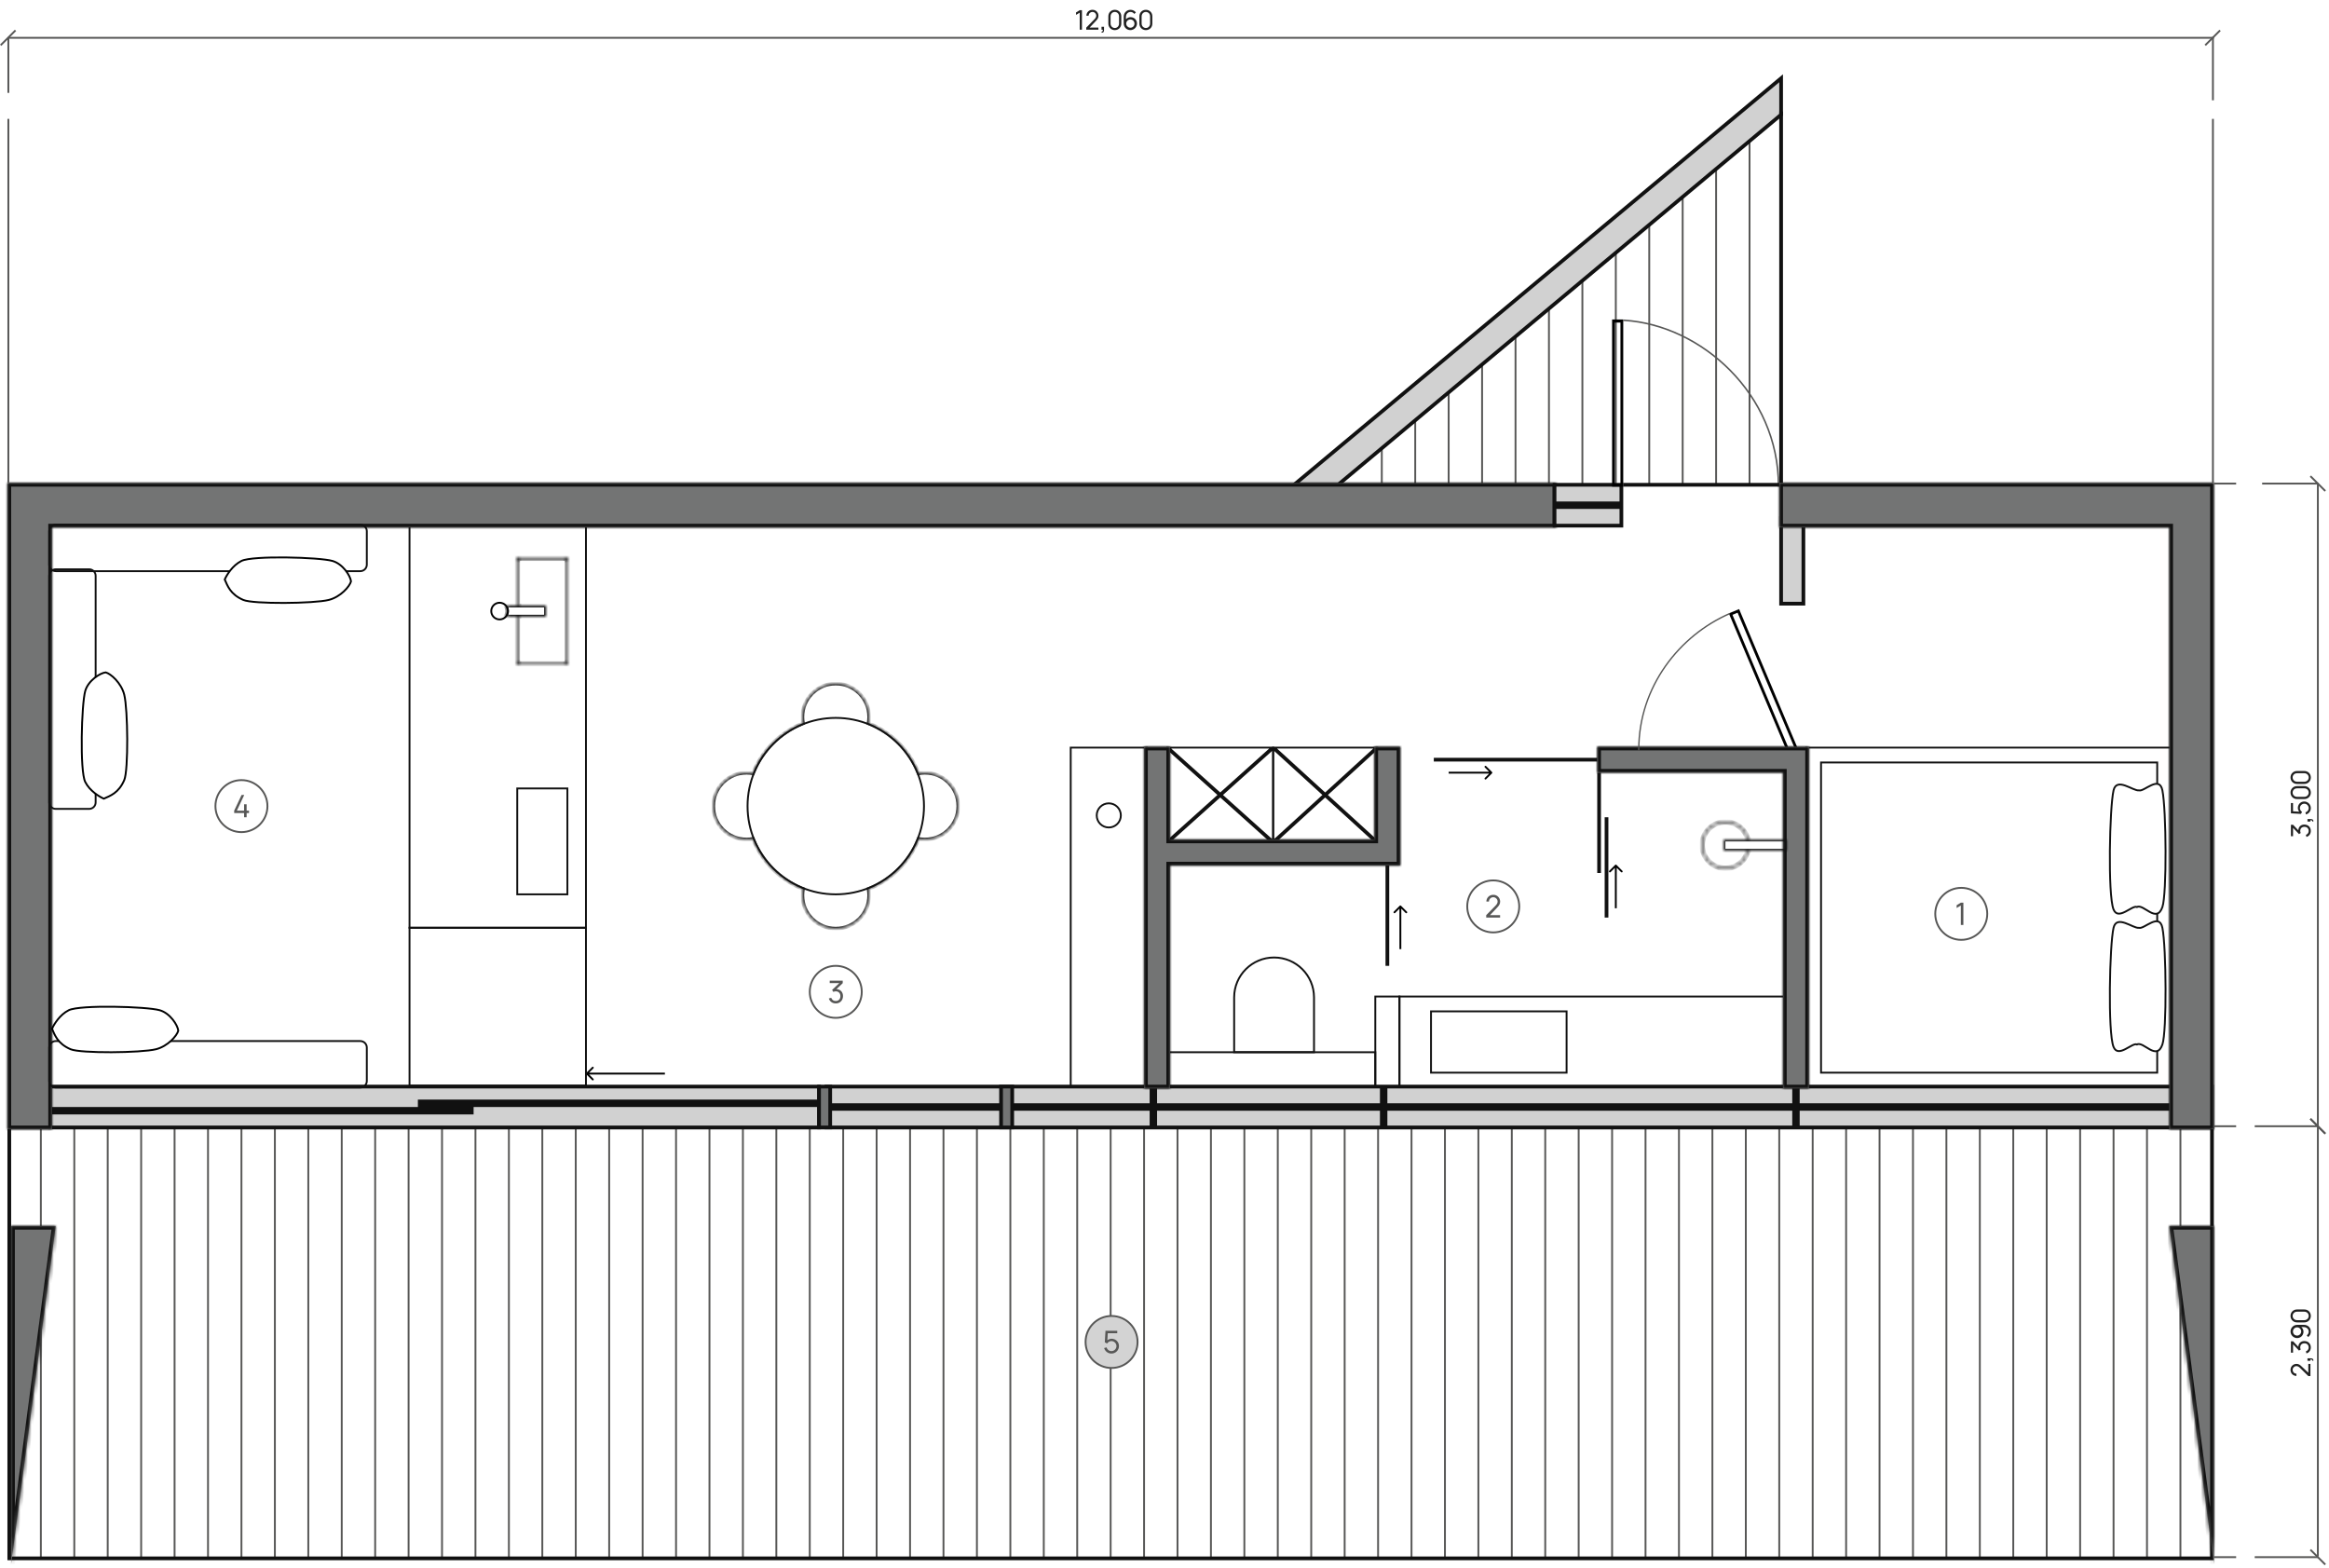 <svg width="627" height="422" viewBox="0 0 627 422" fill="none" xmlns="http://www.w3.org/2000/svg">
<path d="M209 304V419.543" stroke="#575756" stroke-width="0.5" stroke-miterlimit="10" stroke-linecap="square"/>
<path d="M290 304V419.543" stroke="#575756" stroke-width="0.5" stroke-miterlimit="10" stroke-linecap="square"/>
<path d="M371 304V419.543" stroke="#575756" stroke-width="0.5" stroke-miterlimit="10" stroke-linecap="square"/>
<path d="M452 304V419.543" stroke="#575756" stroke-width="0.5" stroke-miterlimit="10" stroke-linecap="square"/>
<path d="M533 304V419.543" stroke="#575756" stroke-width="0.5" stroke-miterlimit="10" stroke-linecap="square"/>
<path d="M218 304V419.543" stroke="#575756" stroke-width="0.5" stroke-miterlimit="10" stroke-linecap="square"/>
<path d="M299 304V419.543" stroke="#575756" stroke-width="0.5" stroke-miterlimit="10" stroke-linecap="square"/>
<path d="M380 304V419.543" stroke="#575756" stroke-width="0.5" stroke-miterlimit="10" stroke-linecap="square"/>
<path d="M461 304V419.543" stroke="#575756" stroke-width="0.5" stroke-miterlimit="10" stroke-linecap="square"/>
<path d="M542 304V419.543" stroke="#575756" stroke-width="0.5" stroke-miterlimit="10" stroke-linecap="square"/>
<path d="M227 304V419.543" stroke="#575756" stroke-width="0.5" stroke-miterlimit="10" stroke-linecap="square"/>
<path d="M308 304V419.543" stroke="#575756" stroke-width="0.5" stroke-miterlimit="10" stroke-linecap="square"/>
<path d="M389 304V419.543" stroke="#575756" stroke-width="0.5" stroke-miterlimit="10" stroke-linecap="square"/>
<path d="M470 304V419.543" stroke="#575756" stroke-width="0.5" stroke-miterlimit="10" stroke-linecap="square"/>
<path d="M551 304V419.543" stroke="#575756" stroke-width="0.5" stroke-miterlimit="10" stroke-linecap="square"/>
<path d="M236 304V419.543" stroke="#575756" stroke-width="0.5" stroke-miterlimit="10" stroke-linecap="square"/>
<path d="M317 304V419.543" stroke="#575756" stroke-width="0.5" stroke-miterlimit="10" stroke-linecap="square"/>
<path d="M398 304V419.543" stroke="#575756" stroke-width="0.5" stroke-miterlimit="10" stroke-linecap="square"/>
<path d="M479 304V419.543" stroke="#575756" stroke-width="0.5" stroke-miterlimit="10" stroke-linecap="square"/>
<path d="M560 304V419.543" stroke="#575756" stroke-width="0.5" stroke-miterlimit="10" stroke-linecap="square"/>
<path d="M245 304V419.543" stroke="#575756" stroke-width="0.5" stroke-miterlimit="10" stroke-linecap="square"/>
<path d="M326 304V419.543" stroke="#575756" stroke-width="0.5" stroke-miterlimit="10" stroke-linecap="square"/>
<path d="M407 304V419.543" stroke="#575756" stroke-width="0.5" stroke-miterlimit="10" stroke-linecap="square"/>
<path d="M488 304V419.543" stroke="#575756" stroke-width="0.5" stroke-miterlimit="10" stroke-linecap="square"/>
<path d="M569 304V419.543" stroke="#575756" stroke-width="0.5" stroke-miterlimit="10" stroke-linecap="square"/>
<path d="M254 304V419.543" stroke="#575756" stroke-width="0.5" stroke-miterlimit="10" stroke-linecap="square"/>
<path d="M335 304V419.543" stroke="#575756" stroke-width="0.5" stroke-miterlimit="10" stroke-linecap="square"/>
<path d="M416 304V419.543" stroke="#575756" stroke-width="0.5" stroke-miterlimit="10" stroke-linecap="square"/>
<path d="M497 304V419.543" stroke="#575756" stroke-width="0.5" stroke-miterlimit="10" stroke-linecap="square"/>
<path d="M578 304V419.543" stroke="#575756" stroke-width="0.5" stroke-miterlimit="10" stroke-linecap="square"/>
<path d="M263 304V419.543" stroke="#575756" stroke-width="0.5" stroke-miterlimit="10" stroke-linecap="square"/>
<path d="M344 304V419.543" stroke="#575756" stroke-width="0.5" stroke-miterlimit="10" stroke-linecap="square"/>
<path d="M425 304V419.543" stroke="#575756" stroke-width="0.5" stroke-miterlimit="10" stroke-linecap="square"/>
<path d="M506 304V419.543" stroke="#575756" stroke-width="0.5" stroke-miterlimit="10" stroke-linecap="square"/>
<path d="M587 304V419.543" stroke="#575756" stroke-width="0.5" stroke-miterlimit="10" stroke-linecap="square"/>
<path d="M272 304V419.543" stroke="#575756" stroke-width="0.5" stroke-miterlimit="10" stroke-linecap="square"/>
<path d="M353 304V419.543" stroke="#575756" stroke-width="0.5" stroke-miterlimit="10" stroke-linecap="square"/>
<path d="M434 304V419.543" stroke="#575756" stroke-width="0.5" stroke-miterlimit="10" stroke-linecap="square"/>
<path d="M515 304V419.543" stroke="#575756" stroke-width="0.5" stroke-miterlimit="10" stroke-linecap="square"/>
<path d="M281 304V419.543" stroke="#575756" stroke-width="0.5" stroke-miterlimit="10" stroke-linecap="square"/>
<path d="M362 304V419.543" stroke="#575756" stroke-width="0.5" stroke-miterlimit="10" stroke-linecap="square"/>
<path d="M443 304V419.543" stroke="#575756" stroke-width="0.5" stroke-miterlimit="10" stroke-linecap="square"/>
<path d="M524 304V419.543" stroke="#575756" stroke-width="0.5" stroke-miterlimit="10" stroke-linecap="square"/>
<path d="M164 304V419.543" stroke="#575756" stroke-width="0.5" stroke-miterlimit="10" stroke-linecap="square"/>
<path d="M119 304V419.543" stroke="#575756" stroke-width="0.5" stroke-miterlimit="10" stroke-linecap="square"/>
<path d="M74 304V419.543" stroke="#575756" stroke-width="0.5" stroke-miterlimit="10" stroke-linecap="square"/>
<path d="M29 304V419.543" stroke="#575756" stroke-width="0.5" stroke-miterlimit="10" stroke-linecap="square"/>
<path d="M200 304V419.543" stroke="#575756" stroke-width="0.5" stroke-miterlimit="10" stroke-linecap="square"/>
<path d="M155 304V419.543" stroke="#575756" stroke-width="0.5" stroke-miterlimit="10" stroke-linecap="square"/>
<path d="M110 304V419.543" stroke="#575756" stroke-width="0.5" stroke-miterlimit="10" stroke-linecap="square"/>
<path d="M65 304V419.543" stroke="#575756" stroke-width="0.5" stroke-miterlimit="10" stroke-linecap="square"/>
<path d="M20 304V419.543" stroke="#575756" stroke-width="0.5" stroke-miterlimit="10" stroke-linecap="square"/>
<path d="M191 304V419.543" stroke="#575756" stroke-width="0.5" stroke-miterlimit="10" stroke-linecap="square"/>
<path d="M146 304V419.543" stroke="#575756" stroke-width="0.5" stroke-miterlimit="10" stroke-linecap="square"/>
<path d="M101 304V419.543" stroke="#575756" stroke-width="0.5" stroke-miterlimit="10" stroke-linecap="square"/>
<path d="M56 304V419.543" stroke="#575756" stroke-width="0.5" stroke-miterlimit="10" stroke-linecap="square"/>
<path d="M11 304V419.543" stroke="#575756" stroke-width="0.5" stroke-miterlimit="10" stroke-linecap="square"/>
<path d="M182 304V419.543" stroke="#575756" stroke-width="0.5" stroke-miterlimit="10" stroke-linecap="square"/>
<path d="M137 304V419.543" stroke="#575756" stroke-width="0.5" stroke-miterlimit="10" stroke-linecap="square"/>
<path d="M92 304V419.543" stroke="#575756" stroke-width="0.5" stroke-miterlimit="10" stroke-linecap="square"/>
<path d="M47 304V419.543" stroke="#575756" stroke-width="0.5" stroke-miterlimit="10" stroke-linecap="square"/>
<path d="M173 304V419.543" stroke="#575756" stroke-width="0.5" stroke-miterlimit="10" stroke-linecap="square"/>
<path d="M128 304V419.543" stroke="#575756" stroke-width="0.5" stroke-miterlimit="10" stroke-linecap="square"/>
<path d="M83 304V419.543" stroke="#575756" stroke-width="0.5" stroke-miterlimit="10" stroke-linecap="square"/>
<path d="M38 304V419.543" stroke="#575756" stroke-width="0.5" stroke-miterlimit="10" stroke-linecap="square"/>
<path d="M595.5 419.5H2.5V303.5H595.5V419.5Z" stroke="#111111"/>
<mask id="path-67-inside-1_4296_576" fill="white">
<path fill-rule="evenodd" clip-rule="evenodd" d="M3 421L15 330H3L3 421ZM596 421L584 330H596V421Z"/>
</mask>
<path fill-rule="evenodd" clip-rule="evenodd" d="M3 421L15 330H3L3 421ZM596 421L584 330H596V421Z" fill="#737474"/>
<path d="M15 330L15.991 330.131L16.14 329H15V330ZM3 421L2 421L3.991 421.131L3 421ZM3 330V329H2L2 330L3 330ZM584 330V329H582.859L583.009 330.131L584 330ZM596 421L595.009 421.131L597 421H596ZM596 330H597V329H596V330ZM14.009 329.869L2.009 420.869L3.991 421.131L15.991 330.131L14.009 329.869ZM3 331H15V329H3V331ZM4 421L4 330L2 330L2 421L4 421ZM583.009 330.131L595.009 421.131L596.991 420.869L584.991 329.869L583.009 330.131ZM596 329H584V331H596V329ZM597 421V330H595V421H597Z" fill="#111111" mask="url(#path-67-inside-1_4296_576)"/>
<path fill-rule="evenodd" clip-rule="evenodd" d="M624.25 303V419H623.75V303H624.25Z" fill="#575756"/>
<path fill-rule="evenodd" clip-rule="evenodd" d="M607 418.927H624V419.427H607V418.927Z" fill="#575756"/>
<path fill-rule="evenodd" clip-rule="evenodd" d="M596 418.927H602V419.427H596V418.927Z" fill="#575756"/>
<path fill-rule="evenodd" clip-rule="evenodd" d="M622.177 301L626.177 305L625.823 305.354L621.823 301.354L622.177 301Z" fill="#575756"/>
<path fill-rule="evenodd" clip-rule="evenodd" d="M622.177 417L626.177 421L625.823 421.354L621.823 417.354L622.177 417Z" fill="#575756"/>
<path d="M618.23 370.392C617.771 370.4 617.341 370.195 617.049 369.875C616.772 369.576 616.641 369.16 616.641 368.752C616.641 368.307 616.801 367.891 617.115 367.6C617.406 367.315 617.815 367.147 618.238 367.147C618.799 367.147 619.186 367.395 619.667 367.869L621.431 369.532L621.431 367.162L622 367.162L622 370.429L621.431 370.429L619.178 368.219C618.843 367.891 618.537 367.745 618.238 367.745C617.961 367.745 617.705 367.855 617.516 368.044C617.319 368.234 617.21 368.489 617.21 368.774C617.21 369.036 617.312 369.284 617.479 369.466C617.676 369.663 617.939 369.794 618.23 369.787L618.23 370.392Z" fill="#212121"/>
<path d="M622.131 365.652C622.591 365.652 622.868 365.878 622.788 366.323L622.503 366.286C622.525 365.987 622.285 365.951 622 365.973L622 366.323L621.205 366.323L621.205 365.652L622.131 365.652Z" fill="#212121"/>
<path d="M619.186 361.445C619.499 361.132 619.951 360.993 620.389 361.001C620.921 361.008 621.417 361.205 621.73 361.606C621.986 361.912 622.102 362.313 622.102 362.7C622.11 363.086 621.993 363.48 621.745 363.793C621.541 364.056 621.249 364.245 620.936 364.34L620.775 363.771C620.987 363.706 621.176 363.582 621.307 363.407C621.461 363.21 621.534 362.955 621.534 362.7C621.534 362.444 621.453 362.189 621.293 362C621.074 361.722 620.739 361.613 620.389 361.613C620.061 361.613 619.732 361.715 619.514 361.963C619.331 362.167 619.251 362.437 619.251 362.707C619.251 362.896 619.302 363.101 619.39 363.276L618.923 363.567L617.319 361.876L617.319 364.129L616.75 364.129L616.75 361.066L617.334 361.066L618.741 362.546C618.755 362.116 618.909 361.737 619.186 361.445Z" fill="#212121"/>
<path d="M621.395 359.921L621.009 359.468C621.329 359.25 621.548 358.878 621.548 358.469C621.548 358.083 621.351 357.718 621.06 357.514C620.826 357.332 620.542 357.237 620.221 357.237L619.543 357.237C619.9 357.543 620.134 357.988 620.134 358.484C620.134 358.929 619.959 359.366 619.66 359.687C619.331 360.023 618.894 360.212 618.398 360.205C617.931 360.198 617.494 360.008 617.173 359.687C616.838 359.366 616.641 358.907 616.648 358.418C616.641 357.93 616.852 357.463 617.195 357.135C617.567 356.771 618.004 356.639 618.537 356.639L620.221 356.639C620.753 356.639 621.198 356.792 621.563 357.135C621.935 357.485 622.117 357.959 622.11 358.469C622.11 359.053 621.847 359.585 621.395 359.921ZM617.319 358.666C617.377 358.973 617.574 359.235 617.837 359.388C618.077 359.519 618.362 359.571 618.646 359.505C618.945 359.439 619.193 359.257 619.346 359.009C619.499 358.768 619.55 358.477 619.485 358.178C619.419 357.872 619.229 357.624 618.981 357.471C618.741 357.325 618.449 357.274 618.157 357.339C617.88 357.405 617.64 357.573 617.487 357.799C617.319 358.047 617.253 358.353 617.319 358.666Z" fill="#212121"/>
<path d="M622.11 354.239C622.11 354.735 621.913 355.224 621.541 355.545C621.184 355.858 620.804 355.982 620.309 355.982L618.435 355.982C617.946 355.982 617.552 355.858 617.188 355.53C616.838 355.216 616.634 354.743 616.641 354.239C616.634 353.751 616.823 353.277 617.188 352.949C617.538 352.628 617.939 352.497 618.435 352.497L620.309 352.497C620.782 352.497 621.184 352.621 621.541 352.927C621.905 353.255 622.11 353.722 622.11 354.239ZM617.21 354.239C617.202 354.633 617.414 354.99 617.727 355.195C617.931 355.326 618.165 355.384 618.435 355.384L620.309 355.384C620.564 355.384 620.812 355.34 621.023 355.195C621.337 354.983 621.541 354.626 621.541 354.239C621.541 353.846 621.337 353.488 621.023 353.284C620.812 353.138 620.593 353.095 620.309 353.095L618.435 353.095C618.165 353.095 617.953 353.146 617.727 353.277C617.414 353.488 617.202 353.846 617.21 354.239Z" fill="#212121"/>
<path d="M292.25 361.25C292.25 357.384 295.384 354.25 299.25 354.25C303.116 354.25 306.25 357.384 306.25 361.25C306.25 365.116 303.116 368.25 299.25 368.25C295.384 368.25 292.25 365.116 292.25 361.25Z" fill="#D3D3D3"/>
<path d="M297.611 358.25L297.428 361.333L298.045 361.683C298.12 361.55 298.228 361.433 298.345 361.333C298.578 361.133 298.886 361.008 299.211 361.008C299.561 361.008 299.878 361.142 300.12 361.367C300.395 361.608 300.57 361.975 300.57 362.367C300.57 362.742 300.411 363.075 300.161 363.325C299.92 363.567 299.578 363.717 299.211 363.717C298.87 363.717 298.545 363.583 298.303 363.358C298.111 363.192 297.97 362.958 297.903 362.708L297.253 362.883C297.353 363.25 297.553 363.575 297.82 363.825C298.195 364.175 298.686 364.375 299.211 364.367C299.753 364.375 300.278 364.158 300.645 363.783C301.011 363.425 301.245 362.908 301.245 362.367C301.253 361.792 301.028 361.267 300.603 360.883C300.245 360.567 299.77 360.383 299.278 360.383C298.853 360.383 298.428 360.542 298.111 360.808L298.228 358.892H300.778V358.25H297.611Z" fill="#575756"/>
<path d="M299.25 368C295.522 368 292.5 364.978 292.5 361.25H292C292 365.254 295.246 368.5 299.25 368.5V368ZM306 361.25C306 364.978 302.978 368 299.25 368V368.5C303.254 368.5 306.5 365.254 306.5 361.25H306ZM299.25 354.5C302.978 354.5 306 357.522 306 361.25H306.5C306.5 357.246 303.254 354 299.25 354V354.5ZM299.25 354C295.246 354 292 357.246 292 361.25H292.5C292.5 357.522 295.522 354.5 299.25 354.5V354Z" fill="#575756"/>
<path fill-rule="evenodd" clip-rule="evenodd" d="M466.403 165.51L467.788 164.933L483.598 202.49L482.213 203.067L466.403 165.51ZM468.195 163.961L484.575 202.886L481.806 204.039L465.426 165.114L468.195 163.961Z" fill="black"/>
<path d="M372 130.543L372 119.003" stroke="#575756" stroke-width="0.5" stroke-miterlimit="10" stroke-linecap="square"/>
<path d="M417 130.543L417 80.543" stroke="#575756" stroke-width="0.5" stroke-miterlimit="10" stroke-linecap="square"/>
<path d="M462 130.543L462 44.543" stroke="#575756" stroke-width="0.5" stroke-miterlimit="10" stroke-linecap="square"/>
<path d="M381 130.543L381 112.543" stroke="#575756" stroke-width="0.5" stroke-miterlimit="10" stroke-linecap="square"/>
<path d="M426 130.543L426 72.543" stroke="#575756" stroke-width="0.5" stroke-miterlimit="10" stroke-linecap="square"/>
<path d="M471 130.543L471 36.543" stroke="#575756" stroke-width="0.5" stroke-miterlimit="10" stroke-linecap="square"/>
<path d="M390 130.543L390 104.543" stroke="#575756" stroke-width="0.5" stroke-miterlimit="10" stroke-linecap="square"/>
<path d="M435 130.543L435 66.543" stroke="#575756" stroke-width="0.5" stroke-miterlimit="10" stroke-linecap="square"/>
<path d="M399 130.543L399 96.543" stroke="#575756" stroke-width="0.5" stroke-miterlimit="10" stroke-linecap="square"/>
<path d="M444 130.543L444 58.543" stroke="#575756" stroke-width="0.5" stroke-miterlimit="10" stroke-linecap="square"/>
<path d="M408 130.543L408 87.543" stroke="#575756" stroke-width="0.5" stroke-miterlimit="10" stroke-linecap="square"/>
<path d="M453 130.543L453 51.543" stroke="#575756" stroke-width="0.5" stroke-miterlimit="10" stroke-linecap="square"/>
<path d="M401.677 208.177C401.774 208.079 401.774 207.921 401.677 207.823L400.086 206.232C399.988 206.135 399.83 206.135 399.732 206.232C399.635 206.33 399.635 206.488 399.732 206.586L401.146 208L399.732 209.414C399.635 209.512 399.635 209.67 399.732 209.768C399.83 209.865 399.988 209.865 400.086 209.768L401.677 208.177ZM390 208.25H401.5V207.75H390V208.25Z" fill="black"/>
<path d="M157.823 288.823C157.726 288.921 157.726 289.079 157.823 289.177L159.414 290.768C159.512 290.865 159.67 290.865 159.768 290.768C159.865 290.67 159.865 290.512 159.768 290.414L158.354 289L159.768 287.586C159.865 287.488 159.865 287.33 159.768 287.232C159.67 287.135 159.512 287.135 159.414 287.232L157.823 288.823ZM179 288.75H158V289.25H179V288.75Z" fill="black"/>
<path d="M377.177 243.823C377.079 243.726 376.921 243.726 376.823 243.823L375.232 245.414C375.135 245.512 375.135 245.67 375.232 245.768C375.33 245.865 375.488 245.865 375.586 245.768L377 244.354L378.414 245.768C378.512 245.865 378.67 245.865 378.768 245.768C378.865 245.67 378.865 245.512 378.768 245.414L377.177 243.823ZM377.25 255.5L377.25 244L376.75 244L376.75 255.5L377.25 255.5Z" fill="black"/>
<path d="M435.177 232.823C435.079 232.726 434.921 232.726 434.823 232.823L433.232 234.414C433.135 234.512 433.135 234.67 433.232 234.768C433.33 234.865 433.488 234.865 433.586 234.768L435 233.354L436.414 234.768C436.512 234.865 436.67 234.865 436.768 234.768C436.865 234.67 436.865 234.512 436.768 234.414L435.177 232.823ZM435.25 244.5L435.25 233L434.75 233L434.75 244.5L435.25 244.5Z" fill="black"/>
<rect x="485.5" y="139.5" width="23" height="6" transform="rotate(90 485.5 139.5)" fill="#D1D1D1" stroke="#111111"/>
<path d="M479.5 30.866L360.219 130.5L348.379 130.5L479.5 21.069L479.5 30.866Z" fill="#D1D1D1" stroke="#111111"/>
<path d="M314.653 201.25L342.347 201.25L328.5 213.664L314.653 201.25ZM314.25 201.56L328.125 214L314.25 226.44L314.25 201.56ZM314.653 226.75L328.5 214.336L342.347 226.75L314.653 226.75ZM342.75 226.44L328.875 214L342.75 201.56L342.75 226.44Z" stroke="#111111" stroke-width="0.5"/>
<path d="M370.75 201.566L370.75 226.434L357.121 214L370.75 201.566ZM370.355 201.25L356.75 213.662L343.145 201.25L370.355 201.25ZM342.75 201.566L356.379 214L342.75 226.434L342.75 201.566ZM343.145 226.75L356.75 214.338L370.355 226.75L343.145 226.75Z" stroke="#111111" stroke-width="0.5"/>
<rect x="308.75" y="201.25" width="91.5" height="20.5" transform="rotate(90 308.75 201.25)" stroke="#111111" stroke-width="0.5"/>
<rect x="157.75" y="141.25" width="108.5" height="47.5" transform="rotate(90 157.75 141.25)" stroke="#111111" stroke-width="0.5"/>
<rect x="584.75" y="201.25" width="91.5" height="98.5" transform="rotate(90 584.75 201.25)" stroke="#111111" stroke-width="0.5"/>
<rect x="152.75" y="212.25" width="28.5" height="13.5" transform="rotate(90 152.75 212.25)" stroke="#111111" stroke-width="0.5"/>
<rect x="157.75" y="249.75" width="42.5" height="47.5" transform="rotate(90 157.75 249.75)" stroke="#111111" stroke-width="0.5"/>
<rect x="370.25" y="283.25" width="9.5" height="55.5" transform="rotate(90 370.25 283.25)" stroke="#111111" stroke-width="0.5"/>
<rect x="376.75" y="268.25" width="24.5" height="6.5" transform="rotate(90 376.75 268.25)" stroke="#111111" stroke-width="0.5"/>
<rect x="481.25" y="268.25" width="24.5" height="104.5" transform="rotate(90 481.25 268.25)" stroke="#111111" stroke-width="0.5"/>
<rect x="421.75" y="272.25" width="16.5" height="36.5" transform="rotate(90 421.75 272.25)" stroke="#111111" stroke-width="0.5"/>
<path d="M353.75 268.5L353.75 283.25L332.25 283.25L332.25 268.5C332.25 262.563 337.063 257.75 343 257.75C348.937 257.75 353.75 262.563 353.75 268.5Z" stroke="#111111" stroke-width="0.5"/>
<path d="M595.5 297.5H484V292.5H595.5V297.5ZM483 292.5V297.5H373V292.5H483ZM373 298.5H483V303.5H373V298.5ZM372 292.5V297.5H311V292.5H372ZM311 298.5H372V303.5H311V298.5ZM310 292.5V297.5H222.5V292.5H310ZM222.5 298.5H310V303.5H222.5V298.5ZM484 298.5H595.5V303.5H484V298.5Z" fill="#D1D1D1" stroke="#111111"/>
<path d="M127 298.5H13.5V292.5H220.5V296.5H113V297.5H220.5V303.5H13.5V299.5H127V298.5Z" fill="#D1D1D1" stroke="#111111"/>
<mask id="path-111-inside-2_4296_576" fill="white">
<path d="M419 130L419 142L14 142L14 304L2 304L2 130L419 130Z"/>
</mask>
<path d="M419 130L419 142L14 142L14 304L2 304L2 130L419 130Z" fill="#737474"/>
<path d="M419 130L420 130L420 129L419 129V130ZM14 304L14 305L15 305L15 304L14 304ZM2 304L1 304L1 305L2 305L2 304ZM2 130L2 129L1 129L1 130L2 130ZM14 142L14 141L13 141L13 142L14 142ZM419 142L419 143L420 143L420 142L419 142ZM14 303L2 303L2 305L14 305L14 303ZM3 304L3 130L1 130L1 304L3 304ZM2 131L419 131V129L2 129L2 131ZM13 142L13 304L15 304L15 142L13 142ZM418 130L418 142L420 142L420 130L418 130ZM419 141L14 141L14 143L419 143L419 141Z" fill="#111111" mask="url(#path-111-inside-2_4296_576)"/>
<path d="M436.5 135.5H418.5V130.5H436.5V135.5ZM418.5 136.5H436.5V141.5H418.5V136.5Z" fill="#D1D1D1" stroke="#111111"/>
<mask id="path-114-inside-3_4296_576" fill="white">
<path fill-rule="evenodd" clip-rule="evenodd" d="M596 130H479V142L584 142L584 304H596L596 142V130Z"/>
</mask>
<path fill-rule="evenodd" clip-rule="evenodd" d="M596 130H479V142L584 142L584 304H596L596 142V130Z" fill="#737474"/>
<path d="M479 130V129H478V130H479ZM596 130H597V129H596V130ZM479 142H478V143L479 143L479 142ZM584 142L585 142L585 141L584 141L584 142ZM584 304L583 304L583 305H584V304ZM596 304V305H597L597 304L596 304ZM596 142L597 142V142H596ZM479 131H596V129H479V131ZM480 142V130H478V142H480ZM584 141L479 141L479 143L584 143L584 141ZM585 304L585 142L583 142L583 304L585 304ZM596 303H584V305H596V303ZM595 142L595 304L597 304L597 142L595 142ZM595 130V142H597V130H595Z" fill="#111111" mask="url(#path-114-inside-3_4296_576)"/>
<rect x="220.5" y="292.5" width="3" height="11" fill="#737474" stroke="#111111"/>
<rect x="269.5" y="292.5" width="3" height="11" fill="#737474" stroke="#111111"/>
<mask id="path-118-inside-4_4296_576" fill="white">
<path fill-rule="evenodd" clip-rule="evenodd" d="M315 233L315 293H308L308 201H315L315 226L370 226V201H377V233H371H370L315 233Z"/>
</mask>
<path fill-rule="evenodd" clip-rule="evenodd" d="M315 233L315 293H308L308 201H315L315 226L370 226V201H377V233H371H370L315 233Z" fill="#737474"/>
<path d="M315 293V294H316L316 293L315 293ZM315 233L315 232L314 232L314 233L315 233ZM308 293L307 293L307 294H308V293ZM308 201V200H307L307 201L308 201ZM315 201L316 201L316 200H315V201ZM315 226L314 226L314 227L315 227L315 226ZM370 226L370 227L371 227V226H370ZM370 201V200H369V201H370ZM377 201H378V200H377V201ZM377 233V234H378V233H377ZM370 233L370 234H370V233ZM316 293L316 233L314 233L314 293L316 293ZM308 294H315V292H308V294ZM307 201L307 293L309 293L309 201L307 201ZM315 200H308V202H315V200ZM316 226L316 201L314 201L314 226L316 226ZM315 227L370 227L370 225L315 225L315 227ZM369 201V226H371V201H369ZM377 200H370V202H377V200ZM378 233V201H376V233H378ZM371 234H377V232H371V234ZM371 232H370V234H371V232ZM370 232L315 232L315 234L370 234L370 232Z" fill="#111111" mask="url(#path-118-inside-4_4296_576)"/>
<mask id="path-120-inside-5_4296_576" fill="white">
<path fill-rule="evenodd" clip-rule="evenodd" d="M430 208L480 208L480 293H487L487 208V201L480 201H430V208Z"/>
</mask>
<path fill-rule="evenodd" clip-rule="evenodd" d="M430 208L480 208L480 293H487L487 208V201L480 201H430V208Z" fill="#737474"/>
<path d="M480 208L481 208L481 207L480 207L480 208ZM430 208H429V209L430 209L430 208ZM480 293L479 293L479 294H480V293ZM487 293V294H488L488 293L487 293ZM487 208L488 208V208H487ZM487 201H488V200L487 200L487 201ZM480 201L480 200H480V201ZM430 201V200H429V201H430ZM480 207L430 207L430 209L480 209L480 207ZM481 293L481 208L479 208L479 293L481 293ZM487 292H480V294H487V292ZM486 208L486 293L488 293L488 208L486 208ZM486 201V208H488V201H486ZM480 202L487 202L487 200L480 200L480 202ZM430 202H480V200H430V202ZM431 208V201H429V208H431Z" fill="#111111" mask="url(#path-120-inside-5_4296_576)"/>
<circle cx="298.5" cy="219.5" r="3.25" stroke="#111111" stroke-width="0.5"/>
<mask id="path-123-inside-6_4296_576" fill="white">
<path fill-rule="evenodd" clip-rule="evenodd" d="M234 193C234 193.575 233.946 194.137 233.843 194.682C239.985 197.117 244.883 202.015 247.318 208.157C247.863 208.054 248.425 208 249 208C253.971 208 258 212.029 258 217C258 221.971 253.971 226 249 226C248.425 226 247.863 225.946 247.318 225.843C244.883 231.985 239.985 236.883 233.843 239.318C233.946 239.863 234 240.425 234 241C234 245.971 229.971 250 225 250C220.029 250 216 245.971 216 241C216 240.425 216.054 239.863 216.157 239.318C210.015 236.883 205.117 231.985 202.682 225.843C202.137 225.946 201.575 226 201 226C196.029 226 192 221.971 192 217C192 212.029 196.029 208 201 208C201.575 208 202.137 208.054 202.682 208.157C205.117 202.015 210.015 197.117 216.157 194.682C216.054 194.137 216 193.575 216 193C216 188.029 220.029 184 225 184C229.971 184 234 188.029 234 193Z"/>
</mask>
<path d="M233.843 194.682L233.352 194.589L233.275 194.994L233.659 195.146L233.843 194.682ZM247.318 208.157L246.854 208.341L247.006 208.725L247.411 208.648L247.318 208.157ZM247.318 225.843L247.411 225.352L247.006 225.275L246.854 225.659L247.318 225.843ZM233.843 239.318L233.659 238.854L233.275 239.006L233.352 239.411L233.843 239.318ZM216.157 239.318L216.648 239.411L216.725 239.006L216.341 238.854L216.157 239.318ZM202.682 225.843L203.146 225.659L202.994 225.275L202.589 225.352L202.682 225.843ZM202.682 208.157L202.589 208.648L202.994 208.725L203.146 208.341L202.682 208.157ZM216.157 194.682L216.341 195.146L216.725 194.994L216.648 194.589L216.157 194.682ZM234.334 194.775C234.443 194.199 234.5 193.606 234.5 193H233.5C233.5 193.543 233.449 194.075 233.352 194.589L234.334 194.775ZM247.783 207.973C245.297 201.702 240.298 196.703 234.027 194.217L233.659 195.146C239.673 197.531 244.469 202.327 246.854 208.341L247.783 207.973ZM249 207.5C248.394 207.5 247.801 207.557 247.225 207.666L247.411 208.648C247.925 208.551 248.457 208.5 249 208.5V207.5ZM258.5 217C258.5 211.753 254.247 207.5 249 207.5V208.5C253.694 208.5 257.5 212.306 257.5 217H258.5ZM249 226.5C254.247 226.5 258.5 222.247 258.5 217H257.5C257.5 221.694 253.694 225.5 249 225.5V226.5ZM247.225 226.334C247.801 226.443 248.394 226.5 249 226.5V225.5C248.457 225.5 247.926 225.449 247.411 225.352L247.225 226.334ZM234.027 239.783C240.298 237.297 245.297 232.298 247.783 226.027L246.854 225.659C244.469 231.673 239.673 236.469 233.659 238.854L234.027 239.783ZM234.5 241C234.5 240.394 234.443 239.801 234.334 239.225L233.352 239.411C233.449 239.926 233.5 240.457 233.5 241H234.5ZM225 250.5C230.247 250.5 234.5 246.247 234.5 241H233.5C233.5 245.694 229.694 249.5 225 249.5V250.5ZM215.5 241C215.5 246.247 219.753 250.5 225 250.5V249.5C220.306 249.5 216.5 245.694 216.5 241H215.5ZM215.666 239.225C215.557 239.801 215.5 240.394 215.5 241H216.5C216.5 240.457 216.551 239.925 216.648 239.411L215.666 239.225ZM202.217 226.027C204.703 232.298 209.702 237.297 215.973 239.783L216.341 238.854C210.327 236.469 205.531 231.673 203.146 225.659L202.217 226.027ZM202.589 225.352C202.075 225.449 201.543 225.5 201 225.5V226.5C201.606 226.5 202.199 226.443 202.775 226.334L202.589 225.352ZM201 225.5C196.306 225.5 192.5 221.694 192.5 217H191.5C191.5 222.247 195.753 226.5 201 226.5V225.5ZM192.5 217C192.5 212.306 196.306 208.5 201 208.5V207.5C195.753 207.5 191.5 211.753 191.5 217H192.5ZM201 208.5C201.543 208.5 202.075 208.551 202.589 208.648L202.775 207.666C202.199 207.557 201.606 207.5 201 207.5V208.5ZM215.973 194.217C209.702 196.703 204.703 201.702 202.217 207.973L203.146 208.341C205.531 202.327 210.327 197.531 216.341 195.146L215.973 194.217ZM215.5 193C215.5 193.606 215.557 194.199 215.666 194.775L216.648 194.589C216.551 194.075 216.5 193.543 216.5 193H215.5ZM225 183.5C219.753 183.5 215.5 187.753 215.5 193H216.5C216.5 188.306 220.306 184.5 225 184.5V183.5ZM234.5 193C234.5 187.753 230.247 183.5 225 183.5V184.5C229.694 184.5 233.5 188.306 233.5 193H234.5Z" fill="#111111" mask="url(#path-123-inside-6_4296_576)"/>
<circle cx="225" cy="217" r="23.75" stroke="#111111" stroke-width="0.5"/>
<line x1="430.5" y1="208" x2="430.5" y2="235" stroke="#111111"/>
<line x1="386" y1="204.5" x2="430" y2="204.5" stroke="#111111"/>
<line x1="432.5" y1="220" x2="432.5" y2="247" stroke="#111111"/>
<line x1="373.5" y1="233" x2="373.5" y2="260" stroke="#111111"/>
<path fill-rule="evenodd" clip-rule="evenodd" d="M437.024 86L437.232 86.012C458.117 87.26 479.016 105.996 479 130.79L479 131L478.584 131L478.584 130.79C478.6 106.241 457.895 87.668 437.207 86.431L437 86.42L437.024 86Z" fill="#575756"/>
<path fill-rule="evenodd" clip-rule="evenodd" d="M465.595 165C452.05 170.88 440.989 184.729 441 201.813L441 202L441.366 202L441.366 201.813C441.355 184.885 452.329 171.154 465.76 165.334C465.829 165.304 465.595 165 465.595 165Z" fill="#575756"/>
<path fill-rule="evenodd" clip-rule="evenodd" d="M436.25 86.833L434.75 86.833L434.75 130.167L436.25 130.167L436.25 86.833ZM434 86L434 131L437 131L437 86L434 86Z" fill="black"/>
<path fill-rule="evenodd" clip-rule="evenodd" d="M580.5 248.001V245.989C580.672 245.968 580.839 245.918 581 245.831V248.061C580.842 248.013 580.675 247.995 580.5 248.001ZM580.5 282.989V288.5L490.5 288.5L490.5 205.5L580.5 205.5V211.001C580.675 210.995 580.842 211.013 581 211.061V205.5V205H580.5L490.5 205L490 205V205.5L490 288.5L490 289H490.5L580.5 289H581V288.5V282.831C580.839 282.918 580.672 282.968 580.5 282.989Z" fill="#111111"/>
<path d="M582.151 212.767C583.204 218.001 583.36 240.66 582.151 244.166C580.572 248.745 577.064 243.185 575.31 244.166C574.083 243.512 570.259 247.96 568.996 244.82C567.418 240.895 567.944 217.346 568.996 212.767C569.838 209.104 574.258 212.986 575.837 212.767C577.24 213.204 581.309 208.581 582.151 212.767Z" stroke="#111111" stroke-width="0.5"/>
<path d="M582.151 249.767C583.204 255.001 583.36 277.66 582.151 281.166C580.572 285.745 577.064 280.185 575.31 281.166C574.083 280.512 570.259 284.96 568.996 281.82C567.418 277.895 567.944 254.346 568.996 249.767C569.838 246.104 574.258 249.986 575.837 249.767C577.24 250.204 581.309 245.581 582.151 249.767Z" stroke="#111111" stroke-width="0.5"/>
<path fill-rule="evenodd" clip-rule="evenodd" d="M15 141.5H97C97.828 141.5 98.5 142.172 98.5 143V152C98.5 152.828 97.828 153.5 97 153.5H92.997C93.13 153.665 93.256 153.833 93.374 154H97C98.105 154 99 153.105 99 152V143C99 141.895 98.105 141 97 141H15C13.895 141 13 141.895 13 143V152C13 153.105 13.895 154 15 154H61.667C61.787 153.835 61.914 153.667 62.048 153.5H15C14.172 153.5 13.5 152.828 13.5 152V143C13.5 142.172 14.172 141.5 15 141.5Z" fill="#111111"/>
<path fill-rule="evenodd" clip-rule="evenodd" d="M13.5 216L13.5 155C13.5 154.172 14.172 153.5 15 153.5L24 153.5C24.828 153.5 25.5 154.172 25.5 155L25.5 182.46C25.666 182.328 25.833 182.205 26 182.089L26 155C26 153.895 25.105 153 24 153H15C13.895 153 13 153.895 13 155L13 216C13 217.105 13.895 218 15 218H24C25.105 218 26 217.105 26 216V213.871C25.835 213.753 25.668 213.628 25.5 213.495V216C25.5 216.828 24.828 217.5 24 217.5H15C14.172 217.5 13.5 216.828 13.5 216Z" fill="#111111"/>
<path fill-rule="evenodd" clip-rule="evenodd" d="M16.091 280.5C15.933 280.335 15.787 280.168 15.653 280H15C13.895 280 13 280.895 13 282V291C13 292.105 13.895 293 15 293H97C98.105 293 99 292.105 99 291V282C99 280.895 98.105 280 97 280H46.23C46.055 280.169 45.87 280.336 45.675 280.5H97C97.828 280.5 98.5 281.172 98.5 282V291C98.5 291.828 97.828 292.5 97 292.5H15C14.172 292.5 13.5 291.828 13.5 291V282C13.5 281.172 14.172 280.5 15 280.5H16.091Z" fill="#111111"/>
<path d="M88.5 161.5C84.5 162.5 68.18 162.648 65.5 161.5C62 160 61.25 157.667 60.5 156C61 154.833 62.6 152.2 65 151C68 149.5 86 150 89.5 151C92.3 151.8 94.333 155 94.5 156.5C94.167 157.834 91.7 160.7 88.5 161.5Z" stroke="black" stroke-width="0.5"/>
<path d="M33.446 187C34.446 191 34.595 207.32 33.446 210C31.946 213.5 29.613 214.25 27.946 215C26.78 214.5 24.147 212.9 22.947 210.5C21.447 207.5 21.947 189.5 22.947 186C23.747 183.2 26.947 181.167 28.447 181C29.78 181.333 32.646 183.8 33.446 187Z" stroke="black" stroke-width="0.5"/>
<path d="M42 282.446C38 283.446 21.68 283.595 19 282.446C15.5 280.946 14.75 278.613 14 276.946C14.5 275.78 16.1 273.147 18.5 271.947C21.5 270.447 39.5 270.947 43 271.947C45.8 272.747 47.833 275.947 48 277.447C47.667 278.78 45.2 281.646 42 282.446Z" stroke="black" stroke-width="0.5"/>
<mask id="path-142-inside-7_4296_576" fill="white">
<path fill-rule="evenodd" clip-rule="evenodd" d="M139.5 150.5L152.5 150.5L152.5 178.5H139.5L139.5 166H147V163H139.5L139.5 150.5ZM139 163L139 150.5V150H139.5H152.5H153V150.5L153 178.5V179H152.5H139.5H139V178.5L139 166H136C136 166 136.5 165.5 136.5 164.5C136.5 163.5 136 163 136 163H139Z"/>
</mask>
<path d="M152.5 150.5L153 150.5L153 150L152.5 150L152.5 150.5ZM139.5 150.5L139.5 150L139 150L139 150.5L139.5 150.5ZM152.5 178.5V179H153L153 178.5L152.5 178.5ZM139.5 178.5L139 178.5L139 179H139.5V178.5ZM139.5 166V165.5H139L139 166L139.5 166ZM147 166V166.5H147.5V166H147ZM147 163H147.5V162.5H147V163ZM139.5 163L139 163L139 163.5H139.5V163ZM139 150.5L139.5 150.5V150.5H139ZM139 163V163.5H139.5L139.5 163L139 163ZM139 150V149.5H138.5V150H139ZM153 150H153.5V149.5H153V150ZM153 150.5L153.5 150.5V150.5H153ZM153 178.5L152.5 178.5V178.5H153ZM153 179V179.5H153.5V179H153ZM139 179H138.5V179.5H139V179ZM139 178.5L138.5 178.5V178.5H139ZM139 166L139.5 166L139.5 165.5H139V166ZM136 166L135.646 165.646L134.793 166.5H136V166ZM136 163V162.5H134.793L135.646 163.354L136 163ZM152.5 150L139.5 150L139.5 151L152.5 151L152.5 150ZM153 178.5L153 150.5L152 150.5L152 178.5L153 178.5ZM139.5 179H152.5V178H139.5V179ZM139 166L139 178.5L140 178.5L140 166L139 166ZM147 165.5H139.5V166.5H147V165.5ZM146.5 163V166H147.5V163H146.5ZM139.5 163.5H147V162.5H139.5V163.5ZM139 150.5L139 163L140 163L140 150.5L139 150.5ZM138.5 150.5L138.5 163L139.5 163L139.5 150.5L138.5 150.5ZM138.5 150V150.5H139.5V150H138.5ZM139.5 149.5H139V150.5H139.5V149.5ZM152.5 149.5H139.5V150.5H152.5V149.5ZM153 149.5H152.5V150.5H153V149.5ZM153.5 150.5V150H152.5V150.5H153.5ZM153.5 178.5L153.5 150.5L152.5 150.5L152.5 178.5L153.5 178.5ZM153.5 179V178.5H152.5V179H153.5ZM152.5 179.5H153V178.5H152.5V179.5ZM139.5 179.5H152.5V178.5H139.5V179.5ZM139 179.5H139.5V178.5H139V179.5ZM138.5 178.5V179H139.5V178.5H138.5ZM138.5 166L138.5 178.5L139.5 178.5L139.5 166L138.5 166ZM139 165.5H136V166.5H139V165.5ZM136 166C136.354 166.354 136.354 166.353 136.354 166.353C136.354 166.353 136.354 166.353 136.354 166.353C136.355 166.353 136.355 166.352 136.355 166.352C136.356 166.352 136.356 166.351 136.357 166.35C136.358 166.349 136.359 166.348 136.361 166.346C136.363 166.344 136.367 166.34 136.37 166.336C136.378 166.328 136.387 166.318 136.398 166.306C136.419 166.281 136.447 166.248 136.478 166.206C136.541 166.123 136.62 166.003 136.697 165.849C136.853 165.537 137 165.086 137 164.5H136C136 164.914 135.897 165.213 135.803 165.401C135.755 165.497 135.709 165.565 135.678 165.606C135.663 165.627 135.651 165.641 135.645 165.647C135.642 165.651 135.641 165.652 135.641 165.652C135.641 165.652 135.641 165.652 135.642 165.651C135.643 165.65 135.643 165.65 135.644 165.649C135.644 165.649 135.645 165.648 135.645 165.648C135.645 165.648 135.646 165.647 135.646 165.647C135.646 165.647 135.646 165.647 135.646 165.647C135.646 165.647 135.646 165.646 136 166ZM137 164.5C137 163.914 136.853 163.463 136.697 163.151C136.62 162.997 136.541 162.877 136.478 162.794C136.447 162.752 136.419 162.719 136.398 162.694C136.387 162.682 136.378 162.672 136.37 162.664C136.367 162.66 136.363 162.656 136.361 162.654C136.359 162.652 136.358 162.651 136.357 162.65C136.356 162.649 136.356 162.648 136.355 162.648C136.355 162.648 136.355 162.647 136.354 162.647C136.354 162.647 136.354 162.647 136.354 162.647C136.354 162.647 136.354 162.646 136 163C135.646 163.354 135.646 163.353 135.646 163.353C135.646 163.353 135.646 163.353 135.646 163.353C135.646 163.353 135.645 163.352 135.645 163.352C135.645 163.352 135.644 163.351 135.644 163.351C135.643 163.35 135.643 163.35 135.642 163.349C135.641 163.348 135.641 163.348 135.641 163.348C135.641 163.348 135.642 163.349 135.645 163.353C135.651 163.359 135.663 163.373 135.678 163.394C135.709 163.435 135.755 163.503 135.803 163.599C135.897 163.787 136 164.086 136 164.5H137ZM136 163.5H139V162.5H136V163.5Z" fill="black" mask="url(#path-142-inside-7_4296_576)"/>
<circle cx="134.5" cy="164.5" r="2.25" stroke="black" stroke-width="0.5"/>
<mask id="path-145-inside-8_4296_576" fill="white">
<path fill-rule="evenodd" clip-rule="evenodd" d="M470.311 229C469.645 231.588 467.296 233.5 464.5 233.5C461.186 233.5 458.5 230.814 458.5 227.5C458.5 224.186 461.186 221.5 464.5 221.5C467.296 221.5 469.645 223.412 470.311 226H464V229H470.311ZM470.826 229C470.149 231.867 467.574 234 464.5 234C460.91 234 458 231.09 458 227.5C458 223.91 460.91 221 464.5 221C467.574 221 470.149 223.133 470.826 226H481V229H470.826Z"/>
</mask>
<path d="M470.311 229L470.795 229.125L470.956 228.5H470.311V229ZM470.311 226V226.5H470.956L470.795 225.875L470.311 226ZM464 226V225.5H463.5V226H464ZM464 229H463.5V229.5H464V229ZM470.826 229V228.5H470.43L470.339 228.885L470.826 229ZM470.826 226L470.339 226.115L470.43 226.5H470.826V226ZM481 226H481.5V225.5H481V226ZM481 229V229.5H481.5V229H481ZM464.5 234C467.529 234 470.074 231.928 470.795 229.125L469.827 228.875C469.216 231.248 467.062 233 464.5 233V234ZM458 227.5C458 231.09 460.91 234 464.5 234V233C461.462 233 459 230.538 459 227.5H458ZM464.5 221C460.91 221 458 223.91 458 227.5H459C459 224.462 461.462 222 464.5 222V221ZM470.795 225.875C470.074 223.072 467.529 221 464.5 221V222C467.062 222 469.216 223.752 469.827 226.125L470.795 225.875ZM464 226.5H470.311V225.5H464V226.5ZM464.5 229V226H463.5V229H464.5ZM470.311 228.5H464V229.5H470.311V228.5ZM464.5 234.5C467.811 234.5 470.583 232.202 471.313 229.115L470.339 228.885C469.714 231.531 467.337 233.5 464.5 233.5V234.5ZM457.5 227.5C457.5 231.366 460.634 234.5 464.5 234.5V233.5C461.186 233.5 458.5 230.814 458.5 227.5H457.5ZM464.5 220.5C460.634 220.5 457.5 223.634 457.5 227.5H458.5C458.5 224.186 461.186 221.5 464.5 221.5V220.5ZM471.313 225.885C470.583 222.798 467.811 220.5 464.5 220.5V221.5C467.337 221.5 469.714 223.469 470.339 226.115L471.313 225.885ZM470.826 226.5H481V225.5H470.826V226.5ZM480.5 226V229H481.5V226H480.5ZM481 228.5H470.826V229.5H481V228.5Z" fill="#111111" mask="url(#path-145-inside-8_4296_576)"/>
<path fill-rule="evenodd" clip-rule="evenodd" d="M2.238 9.927H596V10.427H2.238V9.927Z" fill="#575756"/>
<path fill-rule="evenodd" clip-rule="evenodd" d="M595.5 27V10H596V27H595.5Z" fill="#575756"/>
<path fill-rule="evenodd" clip-rule="evenodd" d="M2 25V10H2.5V25H2Z" fill="#575756"/>
<path fill-rule="evenodd" clip-rule="evenodd" d="M595.5 130V32H596V130H595.5Z" fill="#575756"/>
<path fill-rule="evenodd" clip-rule="evenodd" d="M2 130V32H2.5V130H2Z" fill="#575756"/>
<path fill-rule="evenodd" clip-rule="evenodd" d="M0 12L4 8L4.354 8.354L0.354 12.354L0 12Z" fill="#575756"/>
<path fill-rule="evenodd" clip-rule="evenodd" d="M593.5 12L597.5 8L597.854 8.354L593.854 12.354L593.5 12Z" fill="#575756"/>
<path fill-rule="evenodd" clip-rule="evenodd" d="M624.25 130V303H623.75V130H624.25Z" fill="#575756"/>
<path fill-rule="evenodd" clip-rule="evenodd" d="M607 302.927H624V303.427H607V302.927Z" fill="#575756"/>
<path fill-rule="evenodd" clip-rule="evenodd" d="M609 129.927H624V130.427H609V129.927Z" fill="#575756"/>
<path fill-rule="evenodd" clip-rule="evenodd" d="M596 129.927H602V130.427H596V129.927Z" fill="#575756"/>
<path fill-rule="evenodd" clip-rule="evenodd" d="M596 302.927H602V303.427H596V302.927Z" fill="#575756"/>
<path fill-rule="evenodd" clip-rule="evenodd" d="M622.177 128L626.177 132L625.823 132.354L621.823 128.354L622.177 128Z" fill="#575756"/>
<path fill-rule="evenodd" clip-rule="evenodd" d="M622.177 301L626.177 305L625.823 305.354L621.823 301.354L622.177 301Z" fill="#575756"/>
<path d="M290.679 2.75H291.277V8H290.679V3.406L289.687 4.004V3.341L290.679 2.75Z" fill="#212121"/>
<path d="M292.475 4.23C292.467 3.771 292.672 3.341 292.992 3.049C293.291 2.772 293.707 2.641 294.115 2.641C294.56 2.641 294.976 2.801 295.267 3.115C295.552 3.406 295.719 3.815 295.719 4.238C295.719 4.799 295.472 5.186 294.998 5.667L293.335 7.431H295.705V8H292.438V7.431L294.648 5.178C294.976 4.843 295.122 4.537 295.122 4.238C295.122 3.961 295.012 3.705 294.823 3.516C294.633 3.319 294.378 3.21 294.093 3.21C293.831 3.21 293.583 3.312 293.401 3.479C293.204 3.676 293.073 3.939 293.08 4.23H292.475Z" fill="#212121"/>
<path d="M297.215 8.131C297.215 8.591 296.989 8.868 296.544 8.788L296.581 8.503C296.88 8.525 296.916 8.285 296.894 8H296.544V7.205H297.215V8.131Z" fill="#212121"/>
<path d="M300.124 8.11C299.628 8.11 299.139 7.913 298.818 7.541C298.505 7.184 298.381 6.804 298.381 6.309V4.435C298.381 3.946 298.505 3.552 298.833 3.188C299.147 2.838 299.621 2.634 300.124 2.641C300.612 2.634 301.086 2.823 301.414 3.188C301.735 3.538 301.866 3.939 301.866 4.435V6.309C301.866 6.782 301.742 7.184 301.436 7.541C301.108 7.905 300.641 8.11 300.124 8.11ZM300.124 3.21C299.73 3.202 299.373 3.414 299.168 3.727C299.037 3.931 298.979 4.165 298.979 4.435V6.309C298.979 6.564 299.023 6.812 299.168 7.023C299.38 7.337 299.737 7.541 300.124 7.541C300.517 7.541 300.875 7.337 301.079 7.023C301.225 6.812 301.268 6.593 301.268 6.309V4.435C301.268 4.165 301.217 3.953 301.086 3.727C300.875 3.414 300.517 3.202 300.124 3.21Z" fill="#212121"/>
<path d="M305.803 3.363L305.358 3.742C305.139 3.421 304.767 3.21 304.351 3.21C303.965 3.21 303.6 3.399 303.396 3.698C303.214 3.924 303.119 4.209 303.119 4.529V5.207C303.425 4.85 303.878 4.617 304.366 4.617C304.818 4.617 305.248 4.792 305.569 5.091C305.912 5.426 306.094 5.856 306.087 6.352C306.087 6.819 305.89 7.264 305.576 7.577C305.248 7.913 304.789 8.11 304.308 8.102C303.812 8.11 303.345 7.905 303.017 7.563C302.653 7.191 302.521 6.746 302.521 6.214V4.529C302.521 3.997 302.674 3.552 303.024 3.195C303.367 2.823 303.841 2.641 304.351 2.641C304.942 2.641 305.467 2.903 305.803 3.363ZM304.548 7.439C304.862 7.373 305.117 7.184 305.27 6.921C305.409 6.68 305.453 6.389 305.387 6.112C305.329 5.805 305.139 5.557 304.898 5.404C304.65 5.259 304.359 5.207 304.067 5.266C303.761 5.331 303.506 5.521 303.353 5.776C303.207 6.01 303.156 6.309 303.221 6.593C303.287 6.877 303.462 7.111 303.681 7.264C303.929 7.431 304.235 7.497 304.548 7.439Z" fill="#212121"/>
<path d="M308.484 8.11C307.988 8.11 307.5 7.913 307.179 7.541C306.865 7.184 306.741 6.804 306.741 6.309V4.435C306.741 3.946 306.865 3.552 307.193 3.188C307.507 2.838 307.981 2.634 308.484 2.641C308.973 2.634 309.447 2.823 309.775 3.188C310.095 3.538 310.227 3.939 310.227 4.435V6.309C310.227 6.782 310.103 7.184 309.797 7.541C309.468 7.905 309.002 8.11 308.484 8.11ZM308.484 3.21C308.09 3.202 307.733 3.414 307.529 3.727C307.398 3.931 307.339 4.165 307.339 4.435V6.309C307.339 6.564 307.383 6.812 307.529 7.023C307.74 7.337 308.098 7.541 308.484 7.541C308.878 7.541 309.235 7.337 309.439 7.023C309.585 6.812 309.629 6.593 309.629 6.309V4.435C309.629 4.165 309.578 3.953 309.447 3.727C309.235 3.414 308.878 3.202 308.484 3.21Z" fill="#212121"/>
<path d="M619.186 222.41C618.909 222.701 618.755 223.08 618.741 223.511L617.334 222.03H616.75L616.75 225.093H617.319L617.319 222.84L618.923 224.532L619.39 224.24C619.302 224.065 619.251 223.861 619.251 223.671C619.251 223.401 619.331 223.132 619.514 222.927C619.732 222.679 620.061 222.577 620.389 222.577C620.739 222.577 621.074 222.687 621.293 222.964C621.453 223.153 621.534 223.409 621.534 223.664C621.534 223.919 621.461 224.174 621.307 224.371C621.176 224.546 620.987 224.67 620.775 224.736L620.936 225.304C621.249 225.21 621.541 225.02 621.745 224.758C621.993 224.444 622.11 224.05 622.102 223.664C622.102 223.277 621.986 222.876 621.73 222.57C621.417 222.169 620.921 221.972 620.389 221.965C619.951 221.958 619.499 222.096 619.186 222.41Z" fill="#212121"/>
<path d="M622.131 220.491H621.205V221.162H622V220.812C622.285 220.79 622.525 220.826 622.503 221.125L622.788 221.162C622.868 220.717 622.591 220.491 622.131 220.491Z" fill="#212121"/>
<path d="M616.75 218.939L619.448 219.099L619.754 218.56C619.638 218.494 619.536 218.399 619.448 218.297C619.273 218.093 619.164 217.823 619.164 217.539C619.164 217.233 619.28 216.955 619.477 216.744C619.689 216.503 620.01 216.35 620.352 216.35C620.68 216.35 620.972 216.489 621.191 216.708C621.402 216.919 621.534 217.218 621.534 217.539C621.534 217.838 621.417 218.122 621.22 218.334C621.074 218.501 620.87 218.625 620.651 218.684L620.804 219.252C621.125 219.165 621.41 218.99 621.628 218.757C621.935 218.428 622.11 217.998 622.102 217.539C622.11 217.065 621.92 216.605 621.592 216.285C621.278 215.964 620.826 215.76 620.352 215.76C619.849 215.752 619.39 215.949 619.054 216.321C618.777 216.635 618.617 217.05 618.617 217.48C618.617 217.852 618.755 218.224 618.989 218.501L617.312 218.399L617.312 216.168H616.75L616.75 218.939Z" fill="#212121"/>
<path d="M622.11 213.358C622.11 213.854 621.913 214.342 621.541 214.663C621.184 214.977 620.804 215.101 620.309 215.101H618.435C617.946 215.101 617.552 214.977 617.188 214.649C616.838 214.335 616.634 213.861 616.641 213.358C616.634 212.869 616.823 212.395 617.188 212.067C617.538 211.746 617.939 211.615 618.435 211.615H620.309C620.782 211.615 621.184 211.739 621.541 212.045C621.905 212.374 622.11 212.84 622.11 213.358ZM617.21 213.358C617.202 213.752 617.414 214.109 617.727 214.313C617.931 214.444 618.165 214.503 618.435 214.503H620.309C620.564 214.503 620.812 214.459 621.023 214.313C621.337 214.102 621.541 213.744 621.541 213.358C621.541 212.964 621.337 212.607 621.023 212.403C620.812 212.257 620.593 212.213 620.309 212.213H618.435C618.165 212.213 617.953 212.264 617.727 212.395C617.414 212.607 617.202 212.964 617.21 213.358Z" fill="#212121"/>
<path d="M622.11 209.291C622.11 209.786 621.913 210.275 621.541 210.596C621.184 210.909 620.804 211.033 620.309 211.033H618.435C617.946 211.033 617.552 210.909 617.188 210.581C616.838 210.268 616.634 209.794 616.641 209.291C616.634 208.802 616.823 208.328 617.188 208C617.538 207.679 617.939 207.548 618.435 207.548L620.309 207.548C620.782 207.548 621.184 207.672 621.541 207.978C621.905 208.306 622.11 208.773 622.11 209.291ZM617.21 209.291C617.202 209.684 617.414 210.042 617.727 210.246C617.931 210.377 618.165 210.435 618.435 210.435H620.309C620.564 210.435 620.812 210.392 621.023 210.246C621.337 210.034 621.541 209.677 621.541 209.291C621.541 208.897 621.337 208.54 621.023 208.335C620.812 208.19 620.593 208.146 620.309 208.146L618.435 208.146C618.165 208.146 617.953 208.197 617.727 208.328C617.414 208.54 617.202 208.897 617.21 209.291Z" fill="#212121"/>
<rect x="479" y="30" width="1" height="100" fill="#111111"/>
<rect x="437" y="131" width="1" height="42" transform="rotate(-90 437 131)" fill="#111111"/>
<path d="M66.396 218.225V216.5H65.713V218.225H63.763L65.754 214H65.038L63.046 218.225V218.867H65.713V220H66.396V218.867H67.038V218.225H66.396Z" fill="#575756"/>
<path d="M65 223.75C61.272 223.75 58.25 220.728 58.25 217H57.75C57.75 221.004 60.996 224.25 65 224.25V223.75ZM71.75 217C71.75 220.728 68.728 223.75 65 223.75V224.25C69.004 224.25 72.25 221.004 72.25 217H71.75ZM65 210.25C68.728 210.25 71.75 213.272 71.75 217H72.25C72.25 212.996 69.004 209.75 65 209.75V210.25ZM65 209.75C60.996 209.75 57.75 212.996 57.75 217H58.25C58.25 213.272 61.272 210.25 65 210.25V209.75Z" fill="#575756"/>
<path d="M226.441 266.783C226.108 266.467 225.674 266.292 225.183 266.275L226.874 264.667V264H223.374V264.65H225.949L224.016 266.483L224.349 267.017C224.549 266.917 224.783 266.858 224.999 266.858C225.308 266.858 225.616 266.95 225.849 267.158C226.133 267.408 226.249 267.783 226.249 268.158C226.249 268.558 226.124 268.942 225.808 269.192C225.591 269.375 225.299 269.467 225.008 269.467C224.716 269.467 224.424 269.383 224.199 269.208C223.999 269.058 223.858 268.842 223.783 268.6L223.133 268.783C223.241 269.142 223.458 269.475 223.758 269.708C224.116 269.992 224.566 270.125 225.008 270.117C225.449 270.117 225.908 269.983 226.258 269.692C226.716 269.333 226.941 268.767 226.949 268.158C226.958 267.658 226.799 267.142 226.441 266.783Z" fill="#575756"/>
<path d="M225 273.75C221.272 273.75 218.25 270.728 218.25 267H217.75C217.75 271.004 220.996 274.25 225 274.25V273.75ZM231.75 267C231.75 270.728 228.728 273.75 225 273.75V274.25C229.004 274.25 232.25 271.004 232.25 267H231.75ZM225 260.25C228.728 260.25 231.75 263.272 231.75 267H232.25C232.25 262.996 229.004 259.75 225 259.75V260.25ZM225 259.75C220.996 259.75 217.75 262.996 217.75 267H218.25C218.25 263.272 221.272 260.25 225 260.25V259.75Z" fill="#575756"/>
<path d="M527.886 243L526.753 243.675V244.433L527.886 243.75V249H528.57V243H527.886Z" fill="#575756"/>
<path d="M528 252.75C524.272 252.75 521.25 249.728 521.25 246H520.75C520.75 250.004 523.996 253.25 528 253.25V252.75ZM534.75 246C534.75 249.728 531.728 252.75 528 252.75V253.25C532.004 253.25 535.25 250.004 535.25 246H534.75ZM528 239.25C531.728 239.25 534.75 242.272 534.75 246H535.25C535.25 241.996 532.004 238.75 528 238.75V239.25ZM528 238.75C523.996 238.75 520.75 241.996 520.75 246H521.25C521.25 242.272 524.272 239.25 528 239.25V238.75Z" fill="#575756"/>
<path d="M400.154 242.692H400.846C400.837 242.358 400.987 242.058 401.212 241.833C401.421 241.642 401.704 241.525 402.004 241.525C402.329 241.525 402.621 241.65 402.837 241.875C403.054 242.092 403.179 242.383 403.179 242.7C403.179 243.042 403.012 243.392 402.637 243.775L400.112 246.35V247H403.846V246.35H401.137L403.037 244.333C403.579 243.783 403.862 243.342 403.862 242.7C403.862 242.217 403.671 241.75 403.346 241.417C403.012 241.058 402.537 240.875 402.029 240.875C401.562 240.875 401.087 241.025 400.746 241.342C400.379 241.675 400.146 242.167 400.154 242.692Z" fill="#575756"/>
<path d="M402 250.75C398.272 250.75 395.25 247.728 395.25 244H394.75C394.75 248.004 397.996 251.25 402 251.25V250.75ZM408.75 244C408.75 247.728 405.728 250.75 402 250.75V251.25C406.004 251.25 409.25 248.004 409.25 244H408.75ZM402 237.25C405.728 237.25 408.75 240.272 408.75 244H409.25C409.25 239.996 406.004 236.75 402 236.75V237.25ZM402 236.75C397.996 236.75 394.75 239.996 394.75 244H395.25C395.25 240.272 398.272 237.25 402 237.25V236.75Z" fill="#575756"/>
</svg>
